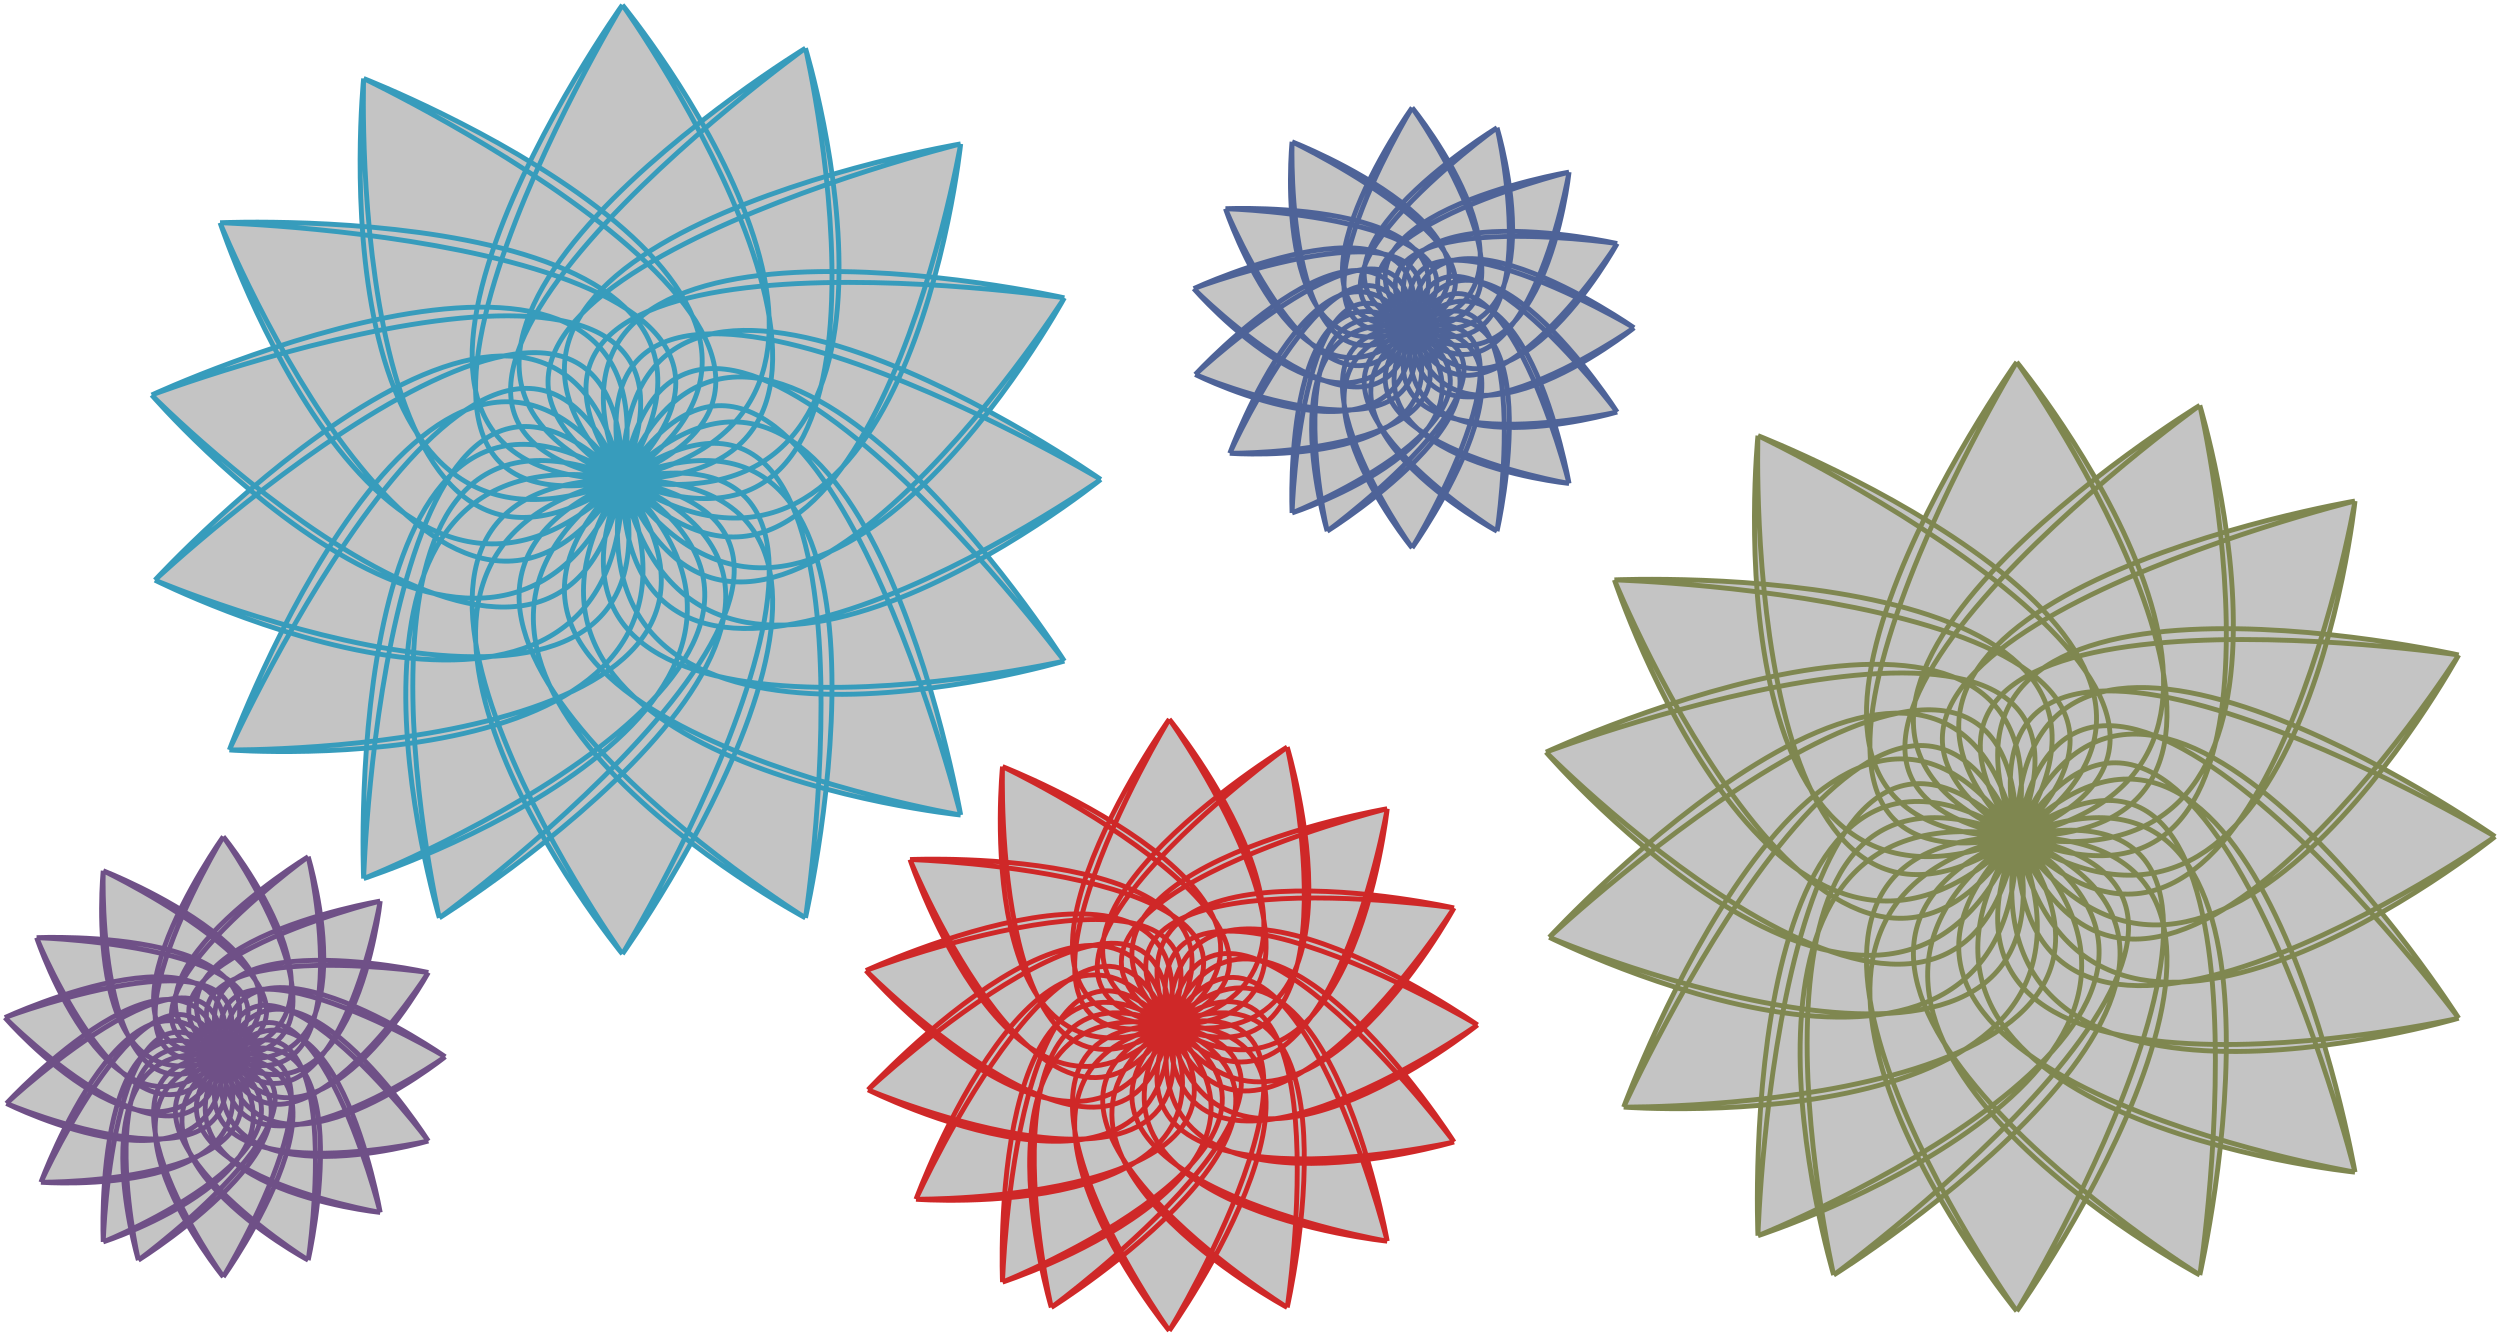 <svg width="511" height="273" viewBox="0 0 511 273" fill="none" xmlns="http://www.w3.org/2000/svg">
<path d="M244.309 76.548C244.309 76.548 288.638 35.195 288.638 67C288.638 35.195 334 67 334 67C334 67 288.638 98.805 288.638 67C288.638 98.805 244.309 76.548 244.309 76.548Z" fill="#C4C4C4"/>
<path d="M288.638 112C288.638 112 256.577 67 288.638 67C256.577 67 288.638 22 288.638 22C288.638 22 320.699 67 288.638 67C320.699 67 288.638 112 288.638 112Z" fill="#C4C4C4"/>
<path d="M264.098 104.847C264.098 104.847 265.968 44.511 288.638 67C265.968 44.511 320.714 35.18 320.714 35.18C320.714 35.18 311.308 89.489 288.638 67C311.308 89.489 264.098 104.847 264.098 104.847Z" fill="#C4C4C4"/>
<path d="M320.714 98.82C320.714 98.82 265.968 89.489 288.638 67C265.968 89.489 250.487 42.656 250.487 42.656C250.487 42.656 311.308 44.511 288.638 67C311.308 44.511 320.714 98.82 320.714 98.82Z" fill="#C4C4C4"/>
<path d="M251.366 92.65C251.366 92.65 276.369 37.616 288.638 67C276.369 37.616 330.547 49.779 330.547 49.779C330.547 49.779 300.907 96.384 288.638 67C300.907 96.384 251.366 92.65 251.366 92.65Z" fill="#C4C4C4"/>
<path d="M305.997 108.575C305.997 108.575 259.018 79.171 288.638 67C259.018 79.171 264.098 28.979 264.098 28.979C264.098 28.979 318.258 54.829 288.638 67C318.258 54.829 305.997 108.575 305.997 108.575Z" fill="#C4C4C4"/>
<path d="M271.279 108.575C271.279 108.575 259.018 54.829 288.638 67C259.018 54.829 305.997 26.105 305.997 26.105C305.997 26.105 318.258 79.171 288.638 67C318.258 79.171 271.279 108.575 271.279 108.575Z" fill="#C4C4C4"/>
<path d="M330.547 84.221C330.547 84.221 276.369 96.384 288.638 67C276.369 96.384 244 58.993 244 58.993C244 58.993 300.907 37.616 288.638 67C300.907 37.616 330.547 84.221 330.547 84.221Z" fill="#C4C4C4"/>
<path d="M244.309 76.548C244.309 76.548 281.835 35.919 288.638 67C281.835 35.919 334 67 334 67C334 67 295.441 98.081 288.638 67C295.441 98.081 244.309 76.548 244.309 76.548Z" fill="#C4C4C4"/>
<path d="M288.638 112C288.638 112 257.307 73.748 288.638 67C257.307 73.748 288.638 22 288.638 22C288.638 22 319.969 60.252 288.638 67C319.969 60.252 288.638 112 288.638 112Z" fill="#C4C4C4"/>
<path d="M264.098 104.847C264.098 104.847 261.674 49.794 288.638 67C261.674 49.794 320.714 35.18 320.714 35.18C320.714 35.18 315.602 84.206 288.638 67C315.602 84.206 264.098 104.847 264.098 104.847Z" fill="#C4C4C4"/>
<path d="M320.714 98.82C320.714 98.82 271.294 93.749 288.638 67C271.294 93.749 250.487 42.656 250.487 42.656C250.487 42.656 305.982 40.251 288.638 67C305.982 40.251 320.714 98.82 320.714 98.82Z" fill="#C4C4C4"/>
<path d="M251.366 92.65C251.366 92.65 270.364 40.868 288.638 67C270.364 40.868 330.547 49.779 330.547 49.779C330.547 49.779 306.912 93.132 288.638 67C306.912 93.132 251.366 92.65 251.366 92.65Z" fill="#C4C4C4"/>
<path d="M305.997 108.575C305.997 108.575 262.295 85.129 288.638 67C262.295 85.129 264.098 28.979 264.098 28.979C264.098 28.979 314.981 48.871 288.638 67C314.981 48.871 305.997 108.575 305.997 108.575Z" fill="#C4C4C4"/>
<path d="M271.279 108.575C271.279 108.575 257.089 61.34 288.638 67C257.089 61.34 305.997 26.105 305.997 26.105C305.997 26.105 320.187 72.659 288.638 67C320.187 72.659 271.279 108.575 271.279 108.575Z" fill="#C4C4C4"/>
<path d="M330.547 84.221C330.547 84.221 282.933 98.297 288.638 67C282.933 98.297 244 58.993 244 58.993C244 58.993 294.343 35.703 288.638 67C294.343 35.703 330.547 84.221 330.547 84.221Z" fill="#C4C4C4"/>
<path d="M244.309 76.548C244.309 76.548 288.638 35.195 288.638 67M244.309 76.548C244.309 76.548 288.638 98.805 288.638 67M244.309 76.548C244.309 76.548 281.835 35.919 288.638 67M244.309 76.548C244.309 76.548 295.441 98.081 288.638 67M288.638 67C288.638 98.805 334 67 334 67M288.638 67C288.638 35.195 334 67 334 67M288.638 67C256.577 67 288.638 112 288.638 112M288.638 67C320.699 67 288.638 22 288.638 22M288.638 67C320.699 67 288.638 112 288.638 112M288.638 67C256.577 67 288.638 22 288.638 22M288.638 67C265.968 44.511 264.098 104.847 264.098 104.847M288.638 67C311.308 89.489 320.714 35.18 320.714 35.18M288.638 67C311.308 89.489 264.098 104.847 264.098 104.847M288.638 67C265.968 44.511 320.714 35.18 320.714 35.18M288.638 67C265.968 89.489 320.714 98.82 320.714 98.82M288.638 67C311.308 44.511 250.487 42.656 250.487 42.656M288.638 67C311.308 44.511 320.714 98.82 320.714 98.82M288.638 67C265.968 89.489 250.487 42.656 250.487 42.656M288.638 67C276.369 37.616 251.366 92.65 251.366 92.65M288.638 67C300.907 96.384 330.547 49.779 330.547 49.779M288.638 67C300.907 96.384 251.366 92.65 251.366 92.65M288.638 67C276.369 37.616 330.547 49.779 330.547 49.779M288.638 67C259.018 79.171 305.997 108.575 305.997 108.575M288.638 67C318.258 54.829 264.098 28.979 264.098 28.979M288.638 67C318.258 54.829 305.997 108.575 305.997 108.575M288.638 67C259.018 79.171 264.098 28.979 264.098 28.979M288.638 67C259.018 54.829 271.279 108.575 271.279 108.575M288.638 67C318.258 79.171 305.997 26.105 305.997 26.105M288.638 67C318.258 79.171 271.279 108.575 271.279 108.575M288.638 67C259.018 54.829 305.997 26.105 305.997 26.105M288.638 67C276.369 96.384 330.547 84.221 330.547 84.221M288.638 67C300.907 37.616 244 58.993 244 58.993M288.638 67C300.907 37.616 330.547 84.221 330.547 84.221M288.638 67C276.369 96.384 244 58.993 244 58.993M288.638 67C295.441 98.081 334 67 334 67M288.638 67C281.835 35.919 334 67 334 67M288.638 67C257.307 73.748 288.638 112 288.638 112M288.638 67C319.969 60.252 288.638 22 288.638 22M288.638 67C319.969 60.252 288.638 112 288.638 112M288.638 67C257.307 73.748 288.638 22 288.638 22M288.638 67C261.674 49.794 264.098 104.847 264.098 104.847M288.638 67C315.602 84.206 320.714 35.18 320.714 35.18M288.638 67C315.602 84.206 264.098 104.847 264.098 104.847M288.638 67C261.674 49.794 320.714 35.18 320.714 35.18M288.638 67C271.294 93.749 320.714 98.82 320.714 98.82M288.638 67C305.982 40.251 250.487 42.656 250.487 42.656M288.638 67C305.982 40.251 320.714 98.82 320.714 98.82M288.638 67C271.294 93.749 250.487 42.656 250.487 42.656M288.638 67C270.364 40.868 251.366 92.65 251.366 92.65M288.638 67C306.912 93.132 330.547 49.779 330.547 49.779M288.638 67C306.912 93.132 251.366 92.65 251.366 92.65M288.638 67C270.364 40.868 330.547 49.779 330.547 49.779M288.638 67C262.295 85.129 305.997 108.575 305.997 108.575M288.638 67C314.981 48.871 264.098 28.979 264.098 28.979M288.638 67C314.981 48.871 305.997 108.575 305.997 108.575M288.638 67C262.295 85.129 264.098 28.979 264.098 28.979M288.638 67C257.089 61.34 271.279 108.575 271.279 108.575M288.638 67C320.187 72.659 305.997 26.105 305.997 26.105M288.638 67C320.187 72.659 271.279 108.575 271.279 108.575M288.638 67C257.089 61.34 305.997 26.105 305.997 26.105M288.638 67C282.933 98.297 330.547 84.221 330.547 84.221M288.638 67C294.343 35.703 244 58.993 244 58.993M288.638 67C294.343 35.703 330.547 84.221 330.547 84.221M288.638 67C282.933 98.297 244 58.993 244 58.993" stroke="#4E6398"/>
<path d="M316.666 191.581C316.666 191.581 412.22 102.443 412.22 171C412.22 102.443 510 171 510 171C510 171 412.22 239.557 412.22 171C412.22 239.557 316.666 191.581 316.666 191.581Z" fill="#C4C4C4"/>
<path d="M412.22 268C412.22 268 343.111 171 412.22 171C343.111 171 412.22 74 412.22 74C412.22 74 481.328 171 412.22 171C481.328 171 412.22 268 412.22 268Z" fill="#C4C4C4"/>
<path d="M359.323 252.581C359.323 252.581 363.353 122.523 412.22 171C363.353 122.523 481.361 102.411 481.361 102.411C481.361 102.411 461.087 219.477 412.22 171C461.087 219.477 359.323 252.581 359.323 252.581Z" fill="#C4C4C4"/>
<path d="M481.361 239.589C481.361 239.589 363.353 219.477 412.22 171C363.353 219.477 329.983 118.526 329.983 118.526C329.983 118.526 461.087 122.523 412.22 171C461.087 122.523 481.361 239.589 481.361 239.589Z" fill="#C4C4C4"/>
<path d="M331.879 226.29C331.879 226.29 385.773 107.661 412.22 171C385.773 107.661 502.557 133.88 502.557 133.88C502.557 133.88 438.666 234.339 412.22 171C438.666 234.339 331.879 226.29 331.879 226.29Z" fill="#C4C4C4"/>
<path d="M449.639 260.616C449.639 260.616 348.372 197.236 412.22 171C348.372 197.236 359.323 89.043 359.323 89.043C359.323 89.043 476.068 144.764 412.22 171C476.068 144.764 449.639 260.616 449.639 260.616Z" fill="#C4C4C4"/>
<path d="M374.801 260.616C374.801 260.616 348.372 144.764 412.22 171C348.372 144.764 449.639 82.849 449.639 82.849C449.639 82.849 476.068 197.236 412.22 171C476.068 197.236 374.801 260.616 374.801 260.616Z" fill="#C4C4C4"/>
<path d="M502.557 208.12C502.557 208.12 385.773 234.339 412.22 171C385.773 234.339 316 153.74 316 153.74C316 153.74 438.666 107.661 412.22 171C438.666 107.661 502.557 208.12 502.557 208.12Z" fill="#C4C4C4"/>
<path d="M316.666 191.581C316.666 191.581 397.556 104.004 412.22 171C397.556 104.004 510 171 510 171C510 171 426.883 237.996 412.22 171C426.883 237.996 316.666 191.581 316.666 191.581Z" fill="#C4C4C4"/>
<path d="M412.22 268C412.22 268 344.685 185.546 412.22 171C344.685 185.546 412.22 74 412.22 74C412.22 74 479.755 156.454 412.22 171C479.755 156.454 412.22 268 412.22 268Z" fill="#C4C4C4"/>
<path d="M359.323 252.581C359.323 252.581 354.097 133.912 412.22 171C354.097 133.912 481.361 102.411 481.361 102.411C481.361 102.411 470.343 208.088 412.22 171C470.343 208.088 359.323 252.581 359.323 252.581Z" fill="#C4C4C4"/>
<path d="M481.361 239.589C481.361 239.589 374.834 228.659 412.22 171C374.834 228.659 329.983 118.526 329.983 118.526C329.983 118.526 449.606 113.341 412.22 171C449.606 113.341 481.361 239.589 481.361 239.589Z" fill="#C4C4C4"/>
<path d="M331.879 226.29C331.879 226.29 372.828 114.67 412.22 171C372.828 114.67 502.557 133.88 502.557 133.88C502.557 133.88 451.611 227.33 412.22 171C451.611 227.33 331.879 226.29 331.879 226.29Z" fill="#C4C4C4"/>
<path d="M449.639 260.616C449.639 260.616 355.437 210.077 412.22 171C355.437 210.077 359.323 89.043 359.323 89.043C359.323 89.043 469.003 131.923 412.22 171C469.003 131.923 449.639 260.616 449.639 260.616Z" fill="#C4C4C4"/>
<path d="M374.801 260.616C374.801 260.616 344.214 158.801 412.22 171C344.214 158.801 449.639 82.849 449.639 82.849C449.639 82.849 480.225 183.199 412.22 171C480.225 183.199 374.801 260.616 374.801 260.616Z" fill="#C4C4C4"/>
<path d="M502.557 208.12C502.557 208.12 399.922 238.463 412.22 171C399.922 238.463 316 153.74 316 153.74C316 153.74 424.517 103.537 412.22 171C424.517 103.537 502.557 208.12 502.557 208.12Z" fill="#C4C4C4"/>
<path d="M316.666 191.581C316.666 191.581 412.22 102.443 412.22 171M316.666 191.581C316.666 191.581 412.22 239.557 412.22 171M316.666 191.581C316.666 191.581 397.556 104.004 412.22 171M316.666 191.581C316.666 191.581 426.883 237.996 412.22 171M412.22 171C412.22 239.557 510 171 510 171M412.22 171C412.22 102.443 510 171 510 171M412.22 171C343.111 171 412.22 268 412.22 268M412.22 171C481.328 171 412.22 74 412.22 74M412.22 171C481.328 171 412.22 268 412.22 268M412.22 171C343.111 171 412.22 74 412.22 74M412.22 171C363.353 122.523 359.323 252.581 359.323 252.581M412.22 171C461.087 219.477 481.361 102.411 481.361 102.411M412.22 171C461.087 219.477 359.323 252.581 359.323 252.581M412.22 171C363.353 122.523 481.361 102.411 481.361 102.411M412.22 171C363.353 219.477 481.361 239.589 481.361 239.589M412.22 171C461.087 122.523 329.983 118.526 329.983 118.526M412.22 171C461.087 122.523 481.361 239.589 481.361 239.589M412.22 171C363.353 219.477 329.983 118.526 329.983 118.526M412.22 171C385.773 107.661 331.879 226.29 331.879 226.29M412.22 171C438.666 234.339 502.557 133.88 502.557 133.88M412.22 171C438.666 234.339 331.879 226.29 331.879 226.29M412.22 171C385.773 107.661 502.557 133.88 502.557 133.88M412.22 171C348.372 197.236 449.639 260.616 449.639 260.616M412.22 171C476.068 144.764 359.323 89.043 359.323 89.043M412.22 171C476.068 144.764 449.639 260.616 449.639 260.616M412.22 171C348.372 197.236 359.323 89.043 359.323 89.043M412.22 171C348.372 144.764 374.801 260.616 374.801 260.616M412.22 171C476.068 197.236 449.639 82.849 449.639 82.849M412.22 171C476.068 197.236 374.801 260.616 374.801 260.616M412.22 171C348.372 144.764 449.639 82.849 449.639 82.849M412.22 171C385.773 234.339 502.557 208.12 502.557 208.12M412.22 171C438.666 107.661 316 153.74 316 153.74M412.22 171C438.666 107.661 502.557 208.12 502.557 208.12M412.22 171C385.773 234.339 316 153.74 316 153.74M412.22 171C426.883 237.996 510 171 510 171M412.22 171C397.556 104.004 510 171 510 171M412.22 171C344.685 185.546 412.22 268 412.22 268M412.22 171C479.755 156.454 412.22 74 412.22 74M412.22 171C479.755 156.454 412.22 268 412.22 268M412.22 171C344.685 185.546 412.22 74 412.22 74M412.22 171C354.097 133.912 359.323 252.581 359.323 252.581M412.22 171C470.343 208.088 481.361 102.411 481.361 102.411M412.22 171C470.343 208.088 359.323 252.581 359.323 252.581M412.22 171C354.097 133.912 481.361 102.411 481.361 102.411M412.22 171C374.834 228.659 481.361 239.589 481.361 239.589M412.22 171C449.606 113.341 329.983 118.526 329.983 118.526M412.22 171C449.606 113.341 481.361 239.589 481.361 239.589M412.22 171C374.834 228.659 329.983 118.526 329.983 118.526M412.22 171C372.828 114.67 331.879 226.29 331.879 226.29M412.22 171C451.611 227.33 502.557 133.88 502.557 133.88M412.22 171C451.611 227.33 331.879 226.29 331.879 226.29M412.22 171C372.828 114.67 502.557 133.88 502.557 133.88M412.22 171C355.437 210.077 449.639 260.616 449.639 260.616M412.22 171C469.003 131.923 359.323 89.043 359.323 89.043M412.22 171C469.003 131.923 449.639 260.616 449.639 260.616M412.22 171C355.437 210.077 359.323 89.043 359.323 89.043M412.22 171C344.214 158.801 374.801 260.616 374.801 260.616M412.22 171C480.225 183.199 449.639 82.849 449.639 82.849M412.22 171C480.225 183.199 374.801 260.616 374.801 260.616M412.22 171C344.214 158.801 449.639 82.849 449.639 82.849M412.22 171C399.922 238.463 502.557 208.12 502.557 208.12M412.22 171C424.517 103.537 316 153.74 316 153.74M412.22 171C424.517 103.537 502.557 208.12 502.557 208.12M412.22 171C399.922 238.463 316 153.74 316 153.74" stroke="#7F8750"/>
<path d="M1.309 225.548C1.309 225.548 45.638 184.195 45.638 216C45.638 184.195 91 216 91 216C91 216 45.638 247.805 45.638 216C45.638 247.805 1.309 225.548 1.309 225.548Z" fill="#C4C4C4"/>
<path d="M45.638 261C45.638 261 13.577 216 45.638 216C13.577 216 45.638 171 45.638 171C45.638 171 77.699 216 45.638 216C77.699 216 45.638 261 45.638 261Z" fill="#C4C4C4"/>
<path d="M21.098 253.847C21.098 253.847 22.968 193.511 45.638 216C22.968 193.511 77.714 184.18 77.714 184.18C77.714 184.18 68.308 238.489 45.638 216C68.308 238.489 21.098 253.847 21.098 253.847Z" fill="#C4C4C4"/>
<path d="M77.714 247.82C77.714 247.82 22.968 238.489 45.638 216C22.968 238.489 7.487 191.656 7.487 191.656C7.487 191.656 68.308 193.511 45.638 216C68.308 193.511 77.714 247.82 77.714 247.82Z" fill="#C4C4C4"/>
<path d="M8.367 241.65C8.367 241.65 33.369 186.616 45.638 216C33.369 186.616 87.547 198.779 87.547 198.779C87.547 198.779 57.907 245.384 45.638 216C57.907 245.384 8.367 241.65 8.367 241.65Z" fill="#C4C4C4"/>
<path d="M62.997 257.575C62.997 257.575 16.018 228.171 45.638 216C16.018 228.171 21.098 177.979 21.098 177.979C21.098 177.979 75.258 203.829 45.638 216C75.258 203.829 62.997 257.575 62.997 257.575Z" fill="#C4C4C4"/>
<path d="M28.279 257.575C28.279 257.575 16.018 203.829 45.638 216C16.018 203.829 62.997 175.105 62.997 175.105C62.997 175.105 75.258 228.171 45.638 216C75.258 228.171 28.279 257.575 28.279 257.575Z" fill="#C4C4C4"/>
<path d="M87.547 233.221C87.547 233.221 33.369 245.384 45.638 216C33.369 245.384 1 207.993 1 207.993C1 207.993 57.907 186.616 45.638 216C57.907 186.616 87.547 233.221 87.547 233.221Z" fill="#C4C4C4"/>
<path d="M1.309 225.548C1.309 225.548 38.836 184.919 45.638 216C38.836 184.919 91 216 91 216C91 216 52.441 247.081 45.638 216C52.441 247.081 1.309 225.548 1.309 225.548Z" fill="#C4C4C4"/>
<path d="M45.638 261C45.638 261 14.307 222.748 45.638 216C14.307 222.748 45.638 171 45.638 171C45.638 171 76.969 209.252 45.638 216C76.969 209.252 45.638 261 45.638 261Z" fill="#C4C4C4"/>
<path d="M21.098 253.847C21.098 253.847 18.674 198.794 45.638 216C18.674 198.794 77.714 184.18 77.714 184.18C77.714 184.18 72.602 233.206 45.638 216C72.602 233.206 21.098 253.847 21.098 253.847Z" fill="#C4C4C4"/>
<path d="M77.714 247.82C77.714 247.82 28.294 242.749 45.638 216C28.294 242.749 7.487 191.656 7.487 191.656C7.487 191.656 62.982 189.251 45.638 216C62.982 189.251 77.714 247.82 77.714 247.82Z" fill="#C4C4C4"/>
<path d="M8.367 241.65C8.367 241.65 27.363 189.868 45.638 216C27.363 189.868 87.547 198.779 87.547 198.779C87.547 198.779 63.913 242.132 45.638 216C63.913 242.132 8.367 241.65 8.367 241.65Z" fill="#C4C4C4"/>
<path d="M62.997 257.575C62.997 257.575 19.296 234.129 45.638 216C19.296 234.129 21.098 177.979 21.098 177.979C21.098 177.979 71.981 197.871 45.638 216C71.981 197.871 62.997 257.575 62.997 257.575Z" fill="#C4C4C4"/>
<path d="M28.279 257.575C28.279 257.575 14.089 210.341 45.638 216C14.089 210.341 62.997 175.105 62.997 175.105C62.997 175.105 77.187 221.659 45.638 216C77.187 221.659 28.279 257.575 28.279 257.575Z" fill="#C4C4C4"/>
<path d="M87.547 233.221C87.547 233.221 39.933 247.297 45.638 216C39.933 247.297 1 207.993 1 207.993C1 207.993 51.343 184.703 45.638 216C51.343 184.703 87.547 233.221 87.547 233.221Z" fill="#C4C4C4"/>
<path d="M1.309 225.548C1.309 225.548 45.638 184.195 45.638 216M1.309 225.548C1.309 225.548 45.638 247.805 45.638 216M1.309 225.548C1.309 225.548 38.836 184.919 45.638 216M1.309 225.548C1.309 225.548 52.441 247.081 45.638 216M45.638 216C45.638 247.805 91 216 91 216M45.638 216C45.638 184.195 91 216 91 216M45.638 216C13.577 216 45.638 261 45.638 261M45.638 216C77.699 216 45.638 171 45.638 171M45.638 216C77.699 216 45.638 261 45.638 261M45.638 216C13.577 216 45.638 171 45.638 171M45.638 216C22.968 193.511 21.098 253.847 21.098 253.847M45.638 216C68.308 238.489 77.714 184.18 77.714 184.18M45.638 216C68.308 238.489 21.098 253.847 21.098 253.847M45.638 216C22.968 193.511 77.714 184.18 77.714 184.18M45.638 216C22.968 238.489 77.714 247.82 77.714 247.82M45.638 216C68.308 193.511 7.487 191.656 7.487 191.656M45.638 216C68.308 193.511 77.714 247.82 77.714 247.82M45.638 216C22.968 238.489 7.487 191.656 7.487 191.656M45.638 216C33.369 186.616 8.367 241.65 8.367 241.65M45.638 216C57.907 245.384 87.547 198.779 87.547 198.779M45.638 216C57.907 245.384 8.367 241.65 8.367 241.65M45.638 216C33.369 186.616 87.547 198.779 87.547 198.779M45.638 216C16.018 228.171 62.997 257.575 62.997 257.575M45.638 216C75.258 203.829 21.098 177.979 21.098 177.979M45.638 216C75.258 203.829 62.997 257.575 62.997 257.575M45.638 216C16.018 228.171 21.098 177.979 21.098 177.979M45.638 216C16.018 203.829 28.279 257.575 28.279 257.575M45.638 216C75.258 228.171 62.997 175.105 62.997 175.105M45.638 216C75.258 228.171 28.279 257.575 28.279 257.575M45.638 216C16.018 203.829 62.997 175.105 62.997 175.105M45.638 216C33.369 245.384 87.547 233.221 87.547 233.221M45.638 216C57.907 186.616 1 207.993 1 207.993M45.638 216C57.907 186.616 87.547 233.221 87.547 233.221M45.638 216C33.369 245.384 1 207.993 1 207.993M45.638 216C52.441 247.081 91 216 91 216M45.638 216C38.836 184.919 91 216 91 216M45.638 216C14.307 222.748 45.638 261 45.638 261M45.638 216C76.969 209.252 45.638 171 45.638 171M45.638 216C76.969 209.252 45.638 261 45.638 261M45.638 216C14.307 222.748 45.638 171 45.638 171M45.638 216C18.674 198.794 21.098 253.847 21.098 253.847M45.638 216C72.602 233.206 77.714 184.18 77.714 184.18M45.638 216C72.602 233.206 21.098 253.847 21.098 253.847M45.638 216C18.674 198.794 77.714 184.18 77.714 184.18M45.638 216C28.294 242.749 77.714 247.82 77.714 247.82M45.638 216C62.982 189.251 7.487 191.656 7.487 191.656M45.638 216C62.982 189.251 77.714 247.82 77.714 247.82M45.638 216C28.294 242.749 7.487 191.656 7.487 191.656M45.638 216C27.363 189.868 8.367 241.65 8.367 241.65M45.638 216C63.913 242.132 87.547 198.779 87.547 198.779M45.638 216C63.913 242.132 8.367 241.65 8.367 241.65M45.638 216C27.363 189.868 87.547 198.779 87.547 198.779M45.638 216C19.296 234.129 62.997 257.575 62.997 257.575M45.638 216C71.981 197.871 21.098 177.979 21.098 177.979M45.638 216C71.981 197.871 62.997 257.575 62.997 257.575M45.638 216C19.296 234.129 21.098 177.979 21.098 177.979M45.638 216C14.089 210.341 28.279 257.575 28.279 257.575M45.638 216C77.187 221.659 62.997 175.105 62.997 175.105M45.638 216C77.187 221.659 28.279 257.575 28.279 257.575M45.638 216C14.089 210.341 62.997 175.105 62.997 175.105M45.638 216C39.933 247.297 87.547 233.221 87.547 233.221M45.638 216C51.343 184.703 1 207.993 1 207.993M45.638 216C51.343 184.703 87.547 233.221 87.547 233.221M45.638 216C39.933 247.297 1 207.993 1 207.993" stroke="#6F5087"/>
<path d="M31.666 118.581C31.666 118.581 127.22 29.443 127.22 98C127.22 29.443 225 98 225 98C225 98 127.22 166.557 127.22 98C127.22 166.557 31.666 118.581 31.666 118.581Z" fill="#C4C4C4"/>
<path d="M127.22 195C127.22 195 58.111 98 127.22 98C58.111 98 127.22 1 127.22 1C127.22 1 196.328 98 127.22 98C196.328 98 127.22 195 127.22 195Z" fill="#C4C4C4"/>
<path d="M74.323 179.581C74.323 179.581 78.353 49.523 127.22 98C78.353 49.523 196.361 29.411 196.361 29.411C196.361 29.411 176.087 146.477 127.22 98C176.087 146.477 74.323 179.581 74.323 179.581Z" fill="#C4C4C4"/>
<path d="M196.361 166.589C196.361 166.589 78.353 146.477 127.22 98C78.353 146.477 44.983 45.526 44.983 45.526C44.983 45.526 176.087 49.523 127.22 98C176.087 49.523 196.361 166.589 196.361 166.589Z" fill="#C4C4C4"/>
<path d="M46.879 153.29C46.879 153.29 100.773 34.661 127.22 98C100.773 34.661 217.557 60.88 217.557 60.88C217.557 60.88 153.666 161.339 127.22 98C153.666 161.339 46.879 153.29 46.879 153.29Z" fill="#C4C4C4"/>
<path d="M164.639 187.616C164.639 187.616 63.372 124.236 127.22 98C63.372 124.236 74.323 16.043 74.323 16.043C74.323 16.043 191.068 71.764 127.22 98C191.068 71.764 164.639 187.616 164.639 187.616Z" fill="#C4C4C4"/>
<path d="M89.801 187.616C89.801 187.616 63.372 71.764 127.22 98C63.372 71.764 164.639 9.849 164.639 9.849C164.639 9.849 191.068 124.236 127.22 98C191.068 124.236 89.801 187.616 89.801 187.616Z" fill="#C4C4C4"/>
<path d="M217.557 135.12C217.557 135.12 100.773 161.339 127.22 98C100.773 161.339 31 80.74 31 80.74C31 80.74 153.666 34.661 127.22 98C153.666 34.661 217.557 135.12 217.557 135.12Z" fill="#C4C4C4"/>
<path d="M31.666 118.581C31.666 118.581 112.556 31.004 127.22 98C112.556 31.004 225 98 225 98C225 98 141.883 164.996 127.22 98C141.883 164.996 31.666 118.581 31.666 118.581Z" fill="#C4C4C4"/>
<path d="M127.22 195C127.22 195 59.685 112.546 127.22 98C59.685 112.546 127.22 1 127.22 1C127.22 1 194.755 83.454 127.22 98C194.755 83.454 127.22 195 127.22 195Z" fill="#C4C4C4"/>
<path d="M74.323 179.581C74.323 179.581 69.097 60.912 127.22 98C69.097 60.912 196.361 29.411 196.361 29.411C196.361 29.411 185.343 135.088 127.22 98C185.343 135.088 74.323 179.581 74.323 179.581Z" fill="#C4C4C4"/>
<path d="M196.361 166.589C196.361 166.589 89.834 155.659 127.22 98C89.834 155.659 44.983 45.526 44.983 45.526C44.983 45.526 164.606 40.341 127.22 98C164.606 40.341 196.361 166.589 196.361 166.589Z" fill="#C4C4C4"/>
<path d="M46.879 153.29C46.879 153.29 87.828 41.67 127.22 98C87.828 41.67 217.557 60.88 217.557 60.88C217.557 60.88 166.611 154.33 127.22 98C166.611 154.33 46.879 153.29 46.879 153.29Z" fill="#C4C4C4"/>
<path d="M164.639 187.616C164.639 187.616 70.437 137.077 127.22 98C70.437 137.077 74.323 16.043 74.323 16.043C74.323 16.043 184.003 58.923 127.22 98C184.003 58.923 164.639 187.616 164.639 187.616Z" fill="#C4C4C4"/>
<path d="M89.801 187.616C89.801 187.616 59.214 85.801 127.22 98C59.214 85.801 164.639 9.849 164.639 9.849C164.639 9.849 195.225 110.199 127.22 98C195.225 110.199 89.801 187.616 89.801 187.616Z" fill="#C4C4C4"/>
<path d="M217.557 135.12C217.557 135.12 114.922 165.463 127.22 98C114.922 165.463 31 80.74 31 80.74C31 80.74 139.517 30.537 127.22 98C139.517 30.537 217.557 135.12 217.557 135.12Z" fill="#C4C4C4"/>
<path d="M31.666 118.581C31.666 118.581 127.22 29.443 127.22 98M31.666 118.581C31.666 118.581 127.22 166.557 127.22 98M31.666 118.581C31.666 118.581 112.556 31.004 127.22 98M31.666 118.581C31.666 118.581 141.883 164.996 127.22 98M127.22 98C127.22 166.557 225 98 225 98M127.22 98C127.22 29.443 225 98 225 98M127.22 98C58.111 98 127.22 195 127.22 195M127.22 98C196.328 98 127.22 1 127.22 1M127.22 98C196.328 98 127.22 195 127.22 195M127.22 98C58.111 98 127.22 1 127.22 1M127.22 98C78.353 49.523 74.323 179.581 74.323 179.581M127.22 98C176.087 146.477 196.361 29.411 196.361 29.411M127.22 98C176.087 146.477 74.323 179.581 74.323 179.581M127.22 98C78.353 49.523 196.361 29.411 196.361 29.411M127.22 98C78.353 146.477 196.361 166.589 196.361 166.589M127.22 98C176.087 49.523 44.983 45.526 44.983 45.526M127.22 98C176.087 49.523 196.361 166.589 196.361 166.589M127.22 98C78.353 146.477 44.983 45.526 44.983 45.526M127.22 98C100.773 34.661 46.879 153.29 46.879 153.29M127.22 98C153.666 161.339 217.557 60.88 217.557 60.88M127.22 98C153.666 161.339 46.879 153.29 46.879 153.29M127.22 98C100.773 34.661 217.557 60.88 217.557 60.88M127.22 98C63.372 124.236 164.639 187.616 164.639 187.616M127.22 98C191.068 71.764 74.323 16.043 74.323 16.043M127.22 98C191.068 71.764 164.639 187.616 164.639 187.616M127.22 98C63.372 124.236 74.323 16.043 74.323 16.043M127.22 98C63.372 71.764 89.801 187.616 89.801 187.616M127.22 98C191.068 124.236 164.639 9.849 164.639 9.849M127.22 98C191.068 124.236 89.801 187.616 89.801 187.616M127.22 98C63.372 71.764 164.639 9.849 164.639 9.849M127.22 98C100.773 161.339 217.557 135.12 217.557 135.12M127.22 98C153.666 34.661 31 80.74 31 80.74M127.22 98C153.666 34.661 217.557 135.12 217.557 135.12M127.22 98C100.773 161.339 31 80.74 31 80.74M127.22 98C141.883 164.996 225 98 225 98M127.22 98C112.556 31.004 225 98 225 98M127.22 98C59.685 112.546 127.22 195 127.22 195M127.22 98C194.755 83.454 127.22 1 127.22 1M127.22 98C194.755 83.454 127.22 195 127.22 195M127.22 98C59.685 112.546 127.22 1 127.22 1M127.22 98C69.097 60.912 74.323 179.581 74.323 179.581M127.22 98C185.343 135.088 196.361 29.411 196.361 29.411M127.22 98C185.343 135.088 74.323 179.581 74.323 179.581M127.22 98C69.097 60.912 196.361 29.411 196.361 29.411M127.22 98C89.834 155.659 196.361 166.589 196.361 166.589M127.22 98C164.606 40.341 44.983 45.526 44.983 45.526M127.22 98C164.606 40.341 196.361 166.589 196.361 166.589M127.22 98C89.834 155.659 44.983 45.526 44.983 45.526M127.22 98C87.828 41.67 46.879 153.29 46.879 153.29M127.22 98C166.611 154.33 217.557 60.88 217.557 60.88M127.22 98C166.611 154.33 46.879 153.29 46.879 153.29M127.22 98C87.828 41.67 217.557 60.88 217.557 60.88M127.22 98C70.437 137.077 164.639 187.616 164.639 187.616M127.22 98C184.003 58.923 74.323 16.043 74.323 16.043M127.22 98C184.003 58.923 164.639 187.616 164.639 187.616M127.22 98C70.437 137.077 74.323 16.043 74.323 16.043M127.22 98C59.214 85.801 89.801 187.616 89.801 187.616M127.22 98C195.225 110.199 164.639 9.849 164.639 9.849M127.22 98C195.225 110.199 89.801 187.616 89.801 187.616M127.22 98C59.214 85.801 164.639 9.849 164.639 9.849M127.22 98C114.922 165.463 217.557 135.12 217.557 135.12M127.22 98C139.517 30.537 31 80.74 31 80.74M127.22 98C139.517 30.537 217.557 135.12 217.557 135.12M127.22 98C114.922 165.463 31 80.74 31 80.74" stroke="#379CBC"/>
<path d="M177.429 222.761C177.429 222.761 238.997 165.327 238.997 209.5C238.997 165.327 302 209.5 302 209.5C302 209.5 238.997 253.673 238.997 209.5C238.997 253.673 177.429 222.761 177.429 222.761Z" fill="#C4C4C4"/>
<path d="M238.997 272C238.997 272 194.469 209.5 238.997 209.5C194.469 209.5 238.997 147 238.997 147C238.997 147 283.526 209.5 238.997 209.5C283.526 209.5 238.997 272 238.997 272Z" fill="#C4C4C4"/>
<path d="M204.914 262.065C204.914 262.065 207.511 178.265 238.997 209.5C207.511 178.265 283.547 165.306 283.547 165.306C283.547 165.306 270.484 240.735 238.997 209.5C270.484 240.735 204.914 262.065 204.914 262.065Z" fill="#C4C4C4"/>
<path d="M283.547 253.694C283.547 253.694 207.511 240.735 238.997 209.5C207.511 240.735 186.009 175.689 186.009 175.689C186.009 175.689 270.484 178.265 238.997 209.5C270.484 178.265 283.547 253.694 283.547 253.694Z" fill="#C4C4C4"/>
<path d="M187.231 245.125C187.231 245.125 221.957 168.689 238.997 209.5C221.957 168.689 297.204 185.582 297.204 185.582C297.204 185.582 256.038 250.311 238.997 209.5C256.038 250.311 187.231 245.125 187.231 245.125Z" fill="#C4C4C4"/>
<path d="M263.107 267.242C263.107 267.242 197.858 226.404 238.997 209.5C197.858 226.404 204.914 156.692 204.914 156.692C204.914 156.692 280.136 192.596 238.997 209.5C280.136 192.596 263.107 267.242 263.107 267.242Z" fill="#C4C4C4"/>
<path d="M214.887 267.242C214.887 267.242 197.858 192.596 238.997 209.5C197.858 192.596 263.107 152.701 263.107 152.701C263.107 152.701 280.136 226.404 238.997 209.5C280.136 226.404 214.887 267.242 214.887 267.242Z" fill="#C4C4C4"/>
<path d="M297.204 233.418C297.204 233.418 221.957 250.311 238.997 209.5C221.957 250.311 177 198.379 177 198.379C177 198.379 256.038 168.689 238.997 209.5C256.038 168.689 297.204 233.418 297.204 233.418Z" fill="#C4C4C4"/>
<path d="M177.429 222.761C177.429 222.761 229.549 166.332 238.997 209.5C229.549 166.332 302 209.5 302 209.5C302 209.5 248.445 252.668 238.997 209.5C248.445 252.668 177.429 222.761 177.429 222.761Z" fill="#C4C4C4"/>
<path d="M238.997 272C238.997 272 195.482 218.873 238.997 209.5C195.482 218.873 238.997 147 238.997 147C238.997 147 282.512 200.127 238.997 209.5C282.512 200.127 238.997 272 238.997 272Z" fill="#C4C4C4"/>
<path d="M204.914 262.065C204.914 262.065 201.547 185.603 238.997 209.5C201.547 185.603 283.547 165.306 283.547 165.306C283.547 165.306 276.448 233.397 238.997 209.5C276.448 233.397 204.914 262.065 204.914 262.065Z" fill="#C4C4C4"/>
<path d="M283.547 253.694C283.547 253.694 214.908 246.652 238.997 209.5C214.908 246.652 186.009 175.689 186.009 175.689C186.009 175.689 263.086 172.348 238.997 209.5C263.086 172.348 283.547 253.694 283.547 253.694Z" fill="#C4C4C4"/>
<path d="M187.231 245.125C187.231 245.125 213.616 173.205 238.997 209.5C213.616 173.205 297.204 185.582 297.204 185.582C297.204 185.582 264.378 245.795 238.997 209.5C264.378 245.795 187.231 245.125 187.231 245.125Z" fill="#C4C4C4"/>
<path d="M263.107 267.242C263.107 267.242 202.41 234.679 238.997 209.5C202.41 234.679 204.914 156.692 204.914 156.692C204.914 156.692 275.584 184.321 238.997 209.5C275.584 184.321 263.107 267.242 263.107 267.242Z" fill="#C4C4C4"/>
<path d="M214.887 267.242C214.887 267.242 195.179 201.64 238.997 209.5C195.179 201.64 263.107 152.701 263.107 152.701C263.107 152.701 282.815 217.36 238.997 209.5C282.815 217.36 214.887 267.242 214.887 267.242Z" fill="#C4C4C4"/>
<path d="M297.204 233.418C297.204 233.418 231.074 252.968 238.997 209.5C231.074 252.968 177 198.379 177 198.379C177 198.379 246.921 166.032 238.997 209.5C246.921 166.032 297.204 233.418 297.204 233.418Z" fill="#C4C4C4"/>
<path d="M177.429 222.761C177.429 222.761 238.997 165.327 238.997 209.5M177.429 222.761C177.429 222.761 238.997 253.673 238.997 209.5M177.429 222.761C177.429 222.761 229.549 166.332 238.997 209.5M177.429 222.761C177.429 222.761 248.445 252.668 238.997 209.5M238.997 209.5C238.997 253.673 302 209.5 302 209.5M238.997 209.5C238.997 165.327 302 209.5 302 209.5M238.997 209.5C194.469 209.5 238.997 272 238.997 272M238.997 209.5C283.526 209.5 238.997 147 238.997 147M238.997 209.5C283.526 209.5 238.997 272 238.997 272M238.997 209.5C194.469 209.5 238.997 147 238.997 147M238.997 209.5C207.511 178.265 204.914 262.065 204.914 262.065M238.997 209.5C270.484 240.735 283.547 165.306 283.547 165.306M238.997 209.5C270.484 240.735 204.914 262.065 204.914 262.065M238.997 209.5C207.511 178.265 283.547 165.306 283.547 165.306M238.997 209.5C207.511 240.735 283.547 253.694 283.547 253.694M238.997 209.5C270.484 178.265 186.009 175.689 186.009 175.689M238.997 209.5C270.484 178.265 283.547 253.694 283.547 253.694M238.997 209.5C207.511 240.735 186.009 175.689 186.009 175.689M238.997 209.5C221.957 168.689 187.231 245.125 187.231 245.125M238.997 209.5C256.038 250.311 297.204 185.582 297.204 185.582M238.997 209.5C256.038 250.311 187.231 245.125 187.231 245.125M238.997 209.5C221.957 168.689 297.204 185.582 297.204 185.582M238.997 209.5C197.858 226.404 263.107 267.242 263.107 267.242M238.997 209.5C280.136 192.596 204.914 156.692 204.914 156.692M238.997 209.5C280.136 192.596 263.107 267.242 263.107 267.242M238.997 209.5C197.858 226.404 204.914 156.692 204.914 156.692M238.997 209.5C197.858 192.596 214.887 267.242 214.887 267.242M238.997 209.5C280.136 226.404 263.107 152.701 263.107 152.701M238.997 209.5C280.136 226.404 214.887 267.242 214.887 267.242M238.997 209.5C197.858 192.596 263.107 152.701 263.107 152.701M238.997 209.5C221.957 250.311 297.204 233.418 297.204 233.418M238.997 209.5C256.038 168.689 177 198.379 177 198.379M238.997 209.5C256.038 168.689 297.204 233.418 297.204 233.418M238.997 209.5C221.957 250.311 177 198.379 177 198.379M238.997 209.5C248.445 252.668 302 209.5 302 209.5M238.997 209.5C229.549 166.332 302 209.5 302 209.5M238.997 209.5C195.482 218.873 238.997 272 238.997 272M238.997 209.5C282.512 200.127 238.997 147 238.997 147M238.997 209.5C282.512 200.127 238.997 272 238.997 272M238.997 209.5C195.482 218.873 238.997 147 238.997 147M238.997 209.5C201.547 185.603 204.914 262.065 204.914 262.065M238.997 209.5C276.448 233.397 283.547 165.306 283.547 165.306M238.997 209.5C276.448 233.397 204.914 262.065 204.914 262.065M238.997 209.5C201.547 185.603 283.547 165.306 283.547 165.306M238.997 209.5C214.908 246.652 283.547 253.694 283.547 253.694M238.997 209.5C263.086 172.348 186.009 175.689 186.009 175.689M238.997 209.5C263.086 172.348 283.547 253.694 283.547 253.694M238.997 209.5C214.908 246.652 186.009 175.689 186.009 175.689M238.997 209.5C213.616 173.205 187.231 245.125 187.231 245.125M238.997 209.5C264.378 245.795 297.204 185.582 297.204 185.582M238.997 209.5C264.378 245.795 187.231 245.125 187.231 245.125M238.997 209.5C213.616 173.205 297.204 185.582 297.204 185.582M238.997 209.5C202.41 234.679 263.107 267.242 263.107 267.242M238.997 209.5C275.584 184.321 204.914 156.692 204.914 156.692M238.997 209.5C275.584 184.321 263.107 267.242 263.107 267.242M238.997 209.5C202.41 234.679 204.914 156.692 204.914 156.692M238.997 209.5C195.179 201.64 214.887 267.242 214.887 267.242M238.997 209.5C282.815 217.36 263.107 152.701 263.107 152.701M238.997 209.5C282.815 217.36 214.887 267.242 214.887 267.242M238.997 209.5C195.179 201.64 263.107 152.701 263.107 152.701M238.997 209.5C231.074 252.968 297.204 233.418 297.204 233.418M238.997 209.5C246.921 166.032 177 198.379 177 198.379M238.997 209.5C246.921 166.032 297.204 233.418 297.204 233.418M238.997 209.5C231.074 252.968 177 198.379 177 198.379" stroke="#CF2828"/>
</svg>
